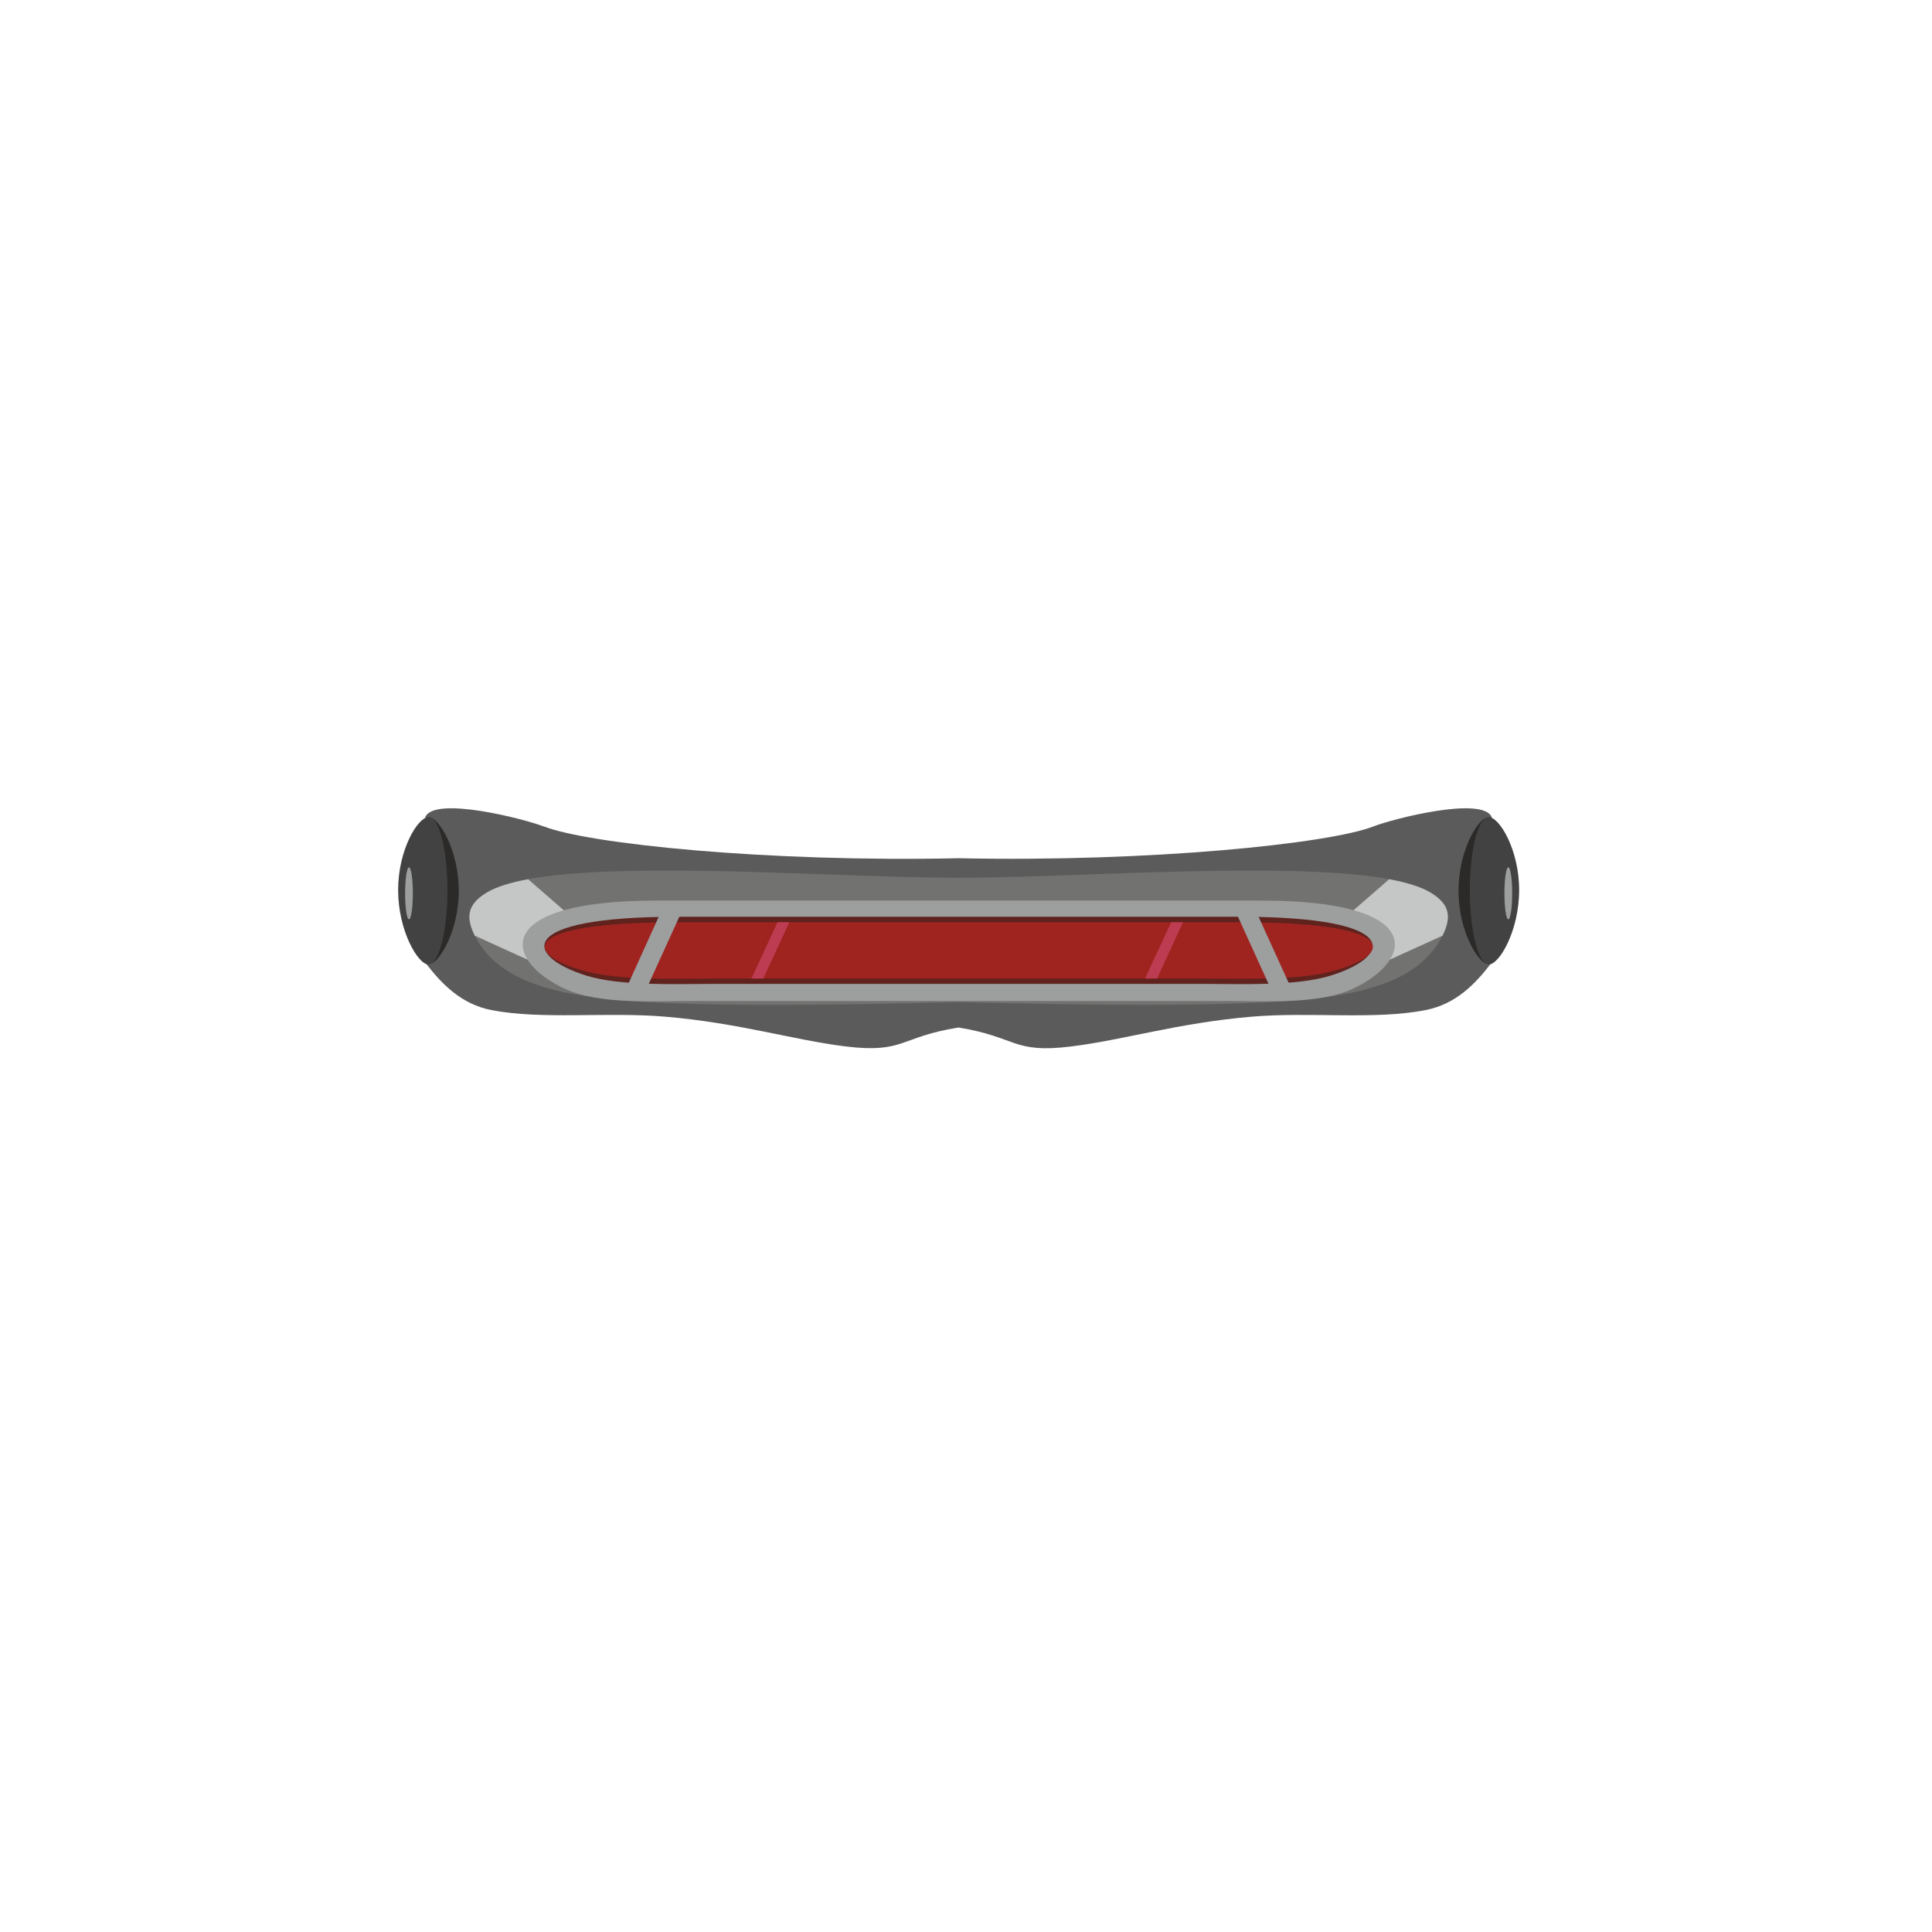 <svg xmlns="http://www.w3.org/2000/svg" width="81.267mm" height="81.267mm" version="1.1" viewBox="0 0 119.47 119.47"><path fill="#5B5B5B" d="M33.62 51.1c2.73,1.08 13.83,2.23 25.66,1.97 11.84,0.25 22.94,-0.9 25.66,-1.97 1.14,-0.45 6.72,-1.89 7.3,-0.58l0.01 8.99c-1.05,1.39 -2.26,2.59 -4.09,2.95 -3.14,0.62 -7.14,0.1 -10.77,0.41 -4.57,0.39 -7.9,1.44 -11.15,1.84 -3.65,0.45 -3.32,-0.58 -6.97,-1.17 -3.65,0.58 -3.33,1.61 -6.97,1.17 -3.25,-0.4 -6.58,-1.45 -11.15,-1.84 -3.63,-0.31 -7.63,0.2 -10.77,-0.41 -1.82,-0.36 -3.04,-1.56 -4.09,-2.95l0.01 -8.99c0.58,-1.31 6.15,0.13 7.3,0.58z"></path><path fill="#434242" d="M26.49 50.52c0.64,0 1.17,2.04 1.17,4.56 0,2.52 -0.52,4.56 -1.17,4.56 -0.64,0 -1.87,-2.08 -1.87,-4.6 0,-2.52 1.23,-4.51 1.87,-4.51z"></path><path fill="#2B2A29" d="M26.49 50.52c0.64,0 1.88,2.04 1.88,4.56 0,2.52 -1.24,4.56 -1.88,4.56 0.64,0 1.17,-2.04 1.17,-4.56 0,-2.52 -0.52,-4.56 -1.17,-4.56z"></path><ellipse fill="#9D9E9E" cx="25.29" cy="55.24" rx="0.24" ry="1.61"></ellipse><path fill="#727271" d="M59.28 54.28c-8.54,0 -25.2,-1.46 -29.18,0.9 -1.28,0.76 -1.29,1.6 -0.72,2.72 1.53,2.98 5.45,3.78 10.71,4.07 6.45,0.35 15.45,0.07 19.19,0 3.74,0.07 12.74,0.34 19.19,-0 5.26,-0.28 9.18,-1.08 10.71,-4.07 0.57,-1.12 0.56,-1.96 -0.72,-2.72 -3.97,-2.36 -20.64,-0.9 -29.18,-0.9z"></path><path fill="#C5C6C6" d="M32.66 54.37c-1.09,0.2 -1.96,0.47 -2.55,0.82 -1.26,0.75 -1.29,1.58 -0.75,2.67l4.33 1.97 1.68 -3.1 -2.7 -2.35z"></path><path fill="#C5C6C6" d="M85.9 54.37c1.09,0.2 1.96,0.47 2.55,0.82 1.26,0.75 1.29,1.58 0.75,2.67l-4.33 1.97 -1.68 -3.1 2.7 -2.35z"></path><path fill="#9D9E9E" d="M59.28 55.69l-18.71 0c-10.2,0 -9.46,3.68 -5.65,5.45 2.13,0.99 5.51,0.76 7.91,0.76l16.46 0 16.46 0c2.4,0 5.78,0.23 7.91,-0.76 3.81,-1.78 4.55,-5.45 -5.65,-5.45l-18.71 0z"></path><path fill="#5F221D" d="M59.28 56.69l17.35 0c10.2,0 9.46,2.46 5.65,3.64 -2.13,0.66 -5.51,0.51 -7.91,0.51l-15.1 0 -15.1 0c-2.4,0 -5.78,0.15 -7.91,-0.51 -3.81,-1.19 -4.55,-3.64 5.65,-3.64l17.35 0z"></path><path fill="#9F2420" d="M59.28 57.03l-17.35 0c-10.2,0 -9.46,2.06 -5.65,3.05 2.13,0.56 5.51,0.43 7.91,0.43l15.1 0 15.1 0c2.4,0 5.78,0.13 7.91,-0.43 3.81,-0.99 4.55,-3.05 -5.65,-3.05l-17.35 0z"></path><polygon fill="#9D9E9E" points="42.13,56.42 40.96,56.19 38.73,61.11 39.89,61.34 "></polygon><path fill="#434242" d="M92.07 50.52c-0.64,0 -1.17,2.04 -1.17,4.56 0,2.52 0.52,4.56 1.17,4.56 0.64,0 1.87,-2.08 1.87,-4.6 0,-2.52 -1.23,-4.51 -1.87,-4.51z"></path><path fill="#2B2A29" d="M92.07 50.52c-0.64,0 -1.88,2.04 -1.88,4.56 0,2.52 1.24,4.56 1.88,4.56 -0.64,0 -1.17,-2.04 -1.17,-4.56 0,-2.52 0.52,-4.56 1.17,-4.56z"></path><ellipse fill="#9D9E9E" cx="93.27" cy="55.24" rx="0.24" ry="1.61"></ellipse><polygon fill="#9D9E9E" points="76.43,56.42 77.6,56.19 79.84,61.11 78.67,61.34 "></polygon><polygon fill="#BE3C52" points="48.08,57.03 48.81,57.03 47.2,60.51 46.47,60.51 "></polygon><polygon fill="#BE3C52" points="72.42,57.03 73.15,57.03 71.55,60.51 70.81,60.51 "></polygon></svg>